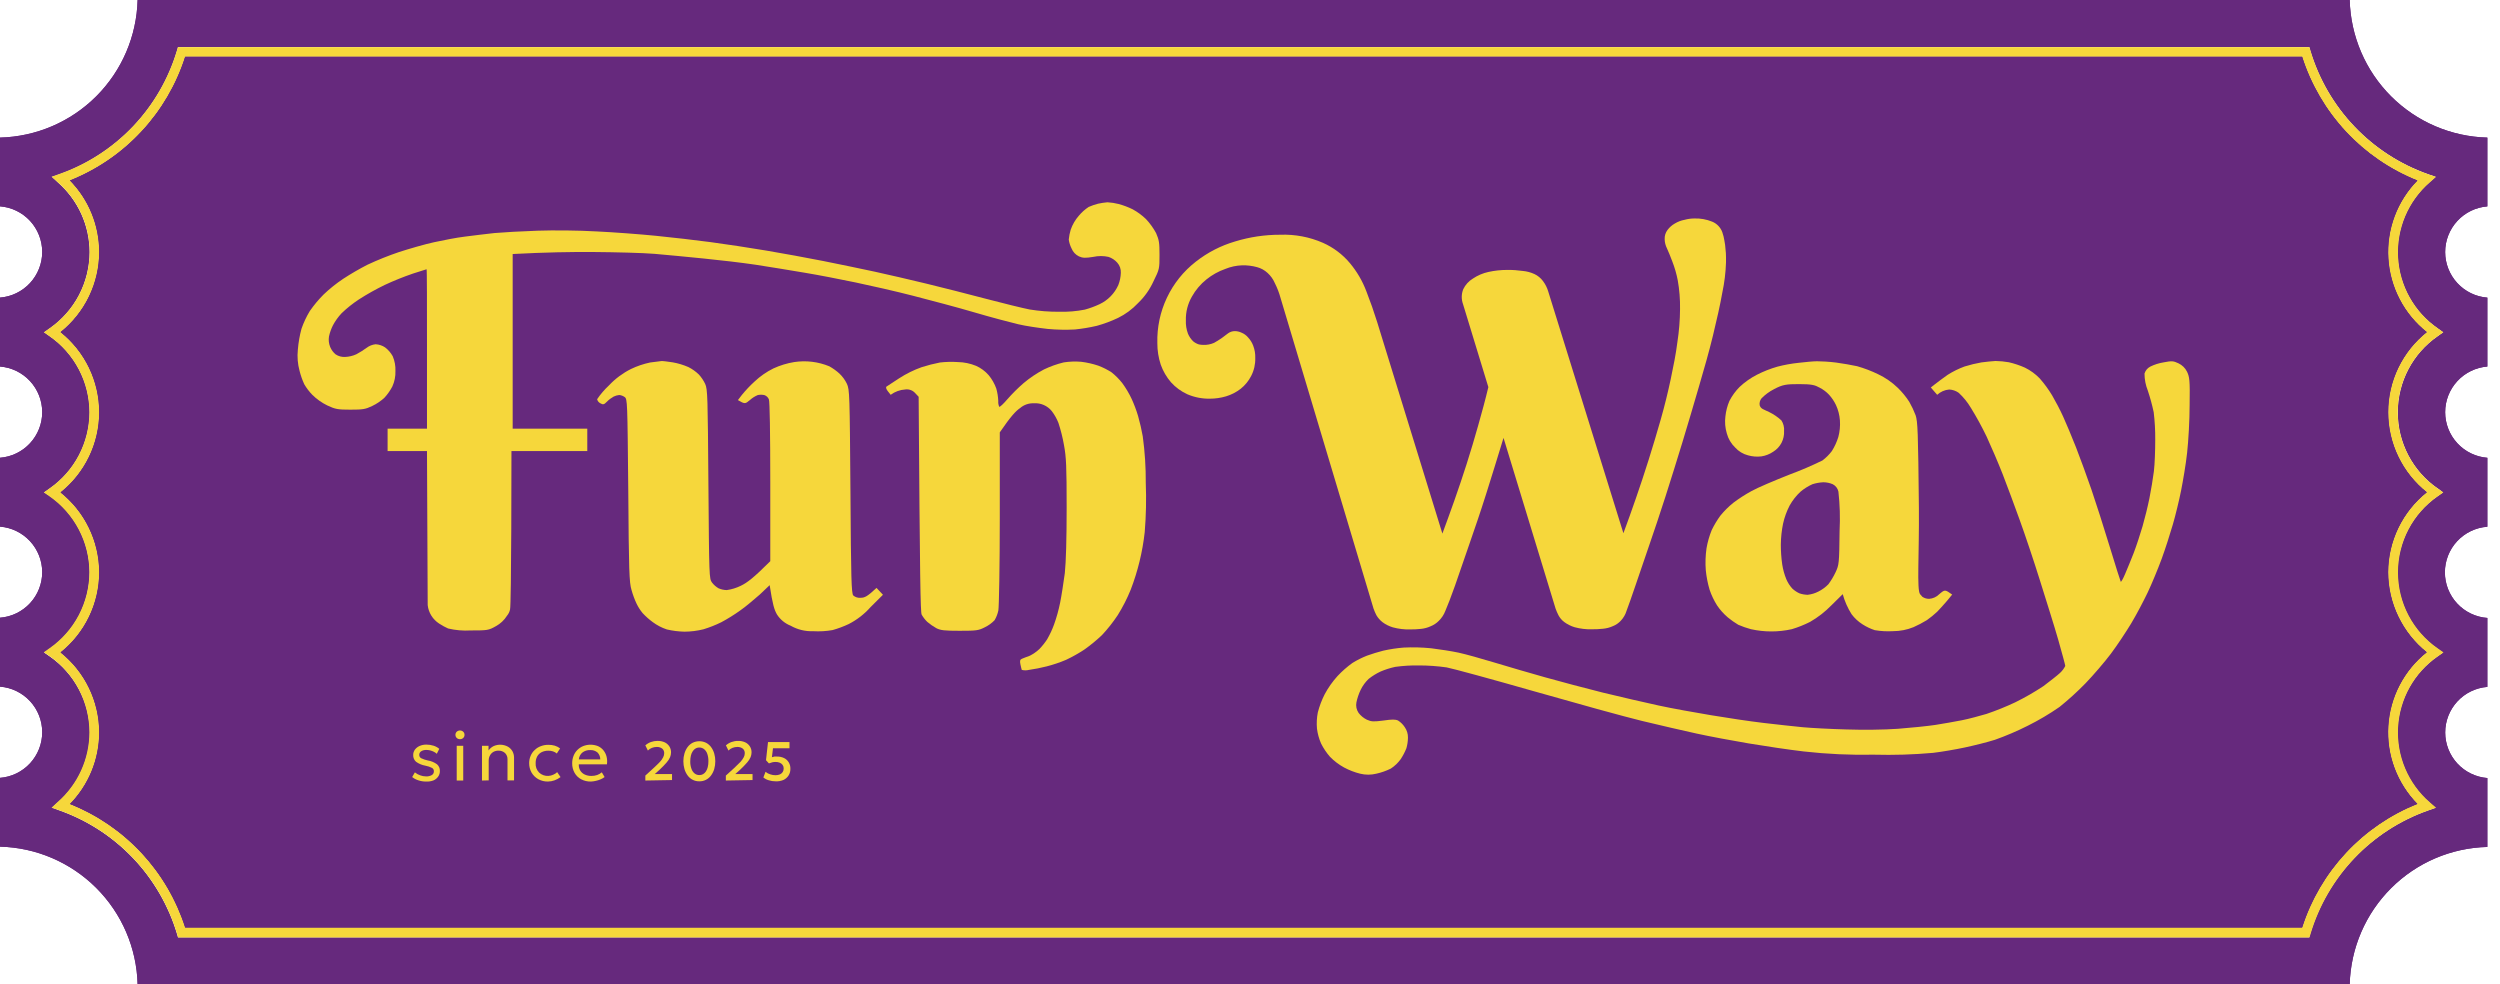 <svg width="127" height="50" viewBox="0 0 127 50" fill="none" xmlns="http://www.w3.org/2000/svg">
<path fill-rule="evenodd" clip-rule="evenodd" d="M123.282 16.871C122.67 17.358 122.176 17.976 121.836 18.681C121.496 19.385 121.319 20.157 121.319 20.939C121.319 21.721 121.496 22.493 121.836 23.198C122.176 23.902 122.67 24.52 123.282 25.007C122.67 25.493 122.176 26.112 121.836 26.816C121.496 27.521 121.319 28.293 121.319 29.075C121.319 29.857 121.496 30.629 121.836 31.333C122.176 32.037 122.67 32.656 123.282 33.142C122.712 33.595 122.243 34.162 121.907 34.808C121.57 35.453 121.373 36.162 121.328 36.889C121.283 37.615 121.391 38.343 121.646 39.025C121.901 39.707 122.296 40.328 122.806 40.847C121.427 41.397 120.187 42.245 119.175 43.331C118.163 44.417 117.403 45.713 116.95 47.127H9.405C8.954 45.712 8.195 44.415 7.183 43.328C6.17 42.242 4.929 41.394 3.55 40.844C4.501 39.873 5.036 38.569 5.039 37.209C5.037 36.427 4.859 35.656 4.519 34.952C4.179 34.248 3.685 33.63 3.073 33.142C3.686 32.654 4.18 32.033 4.521 31.327C4.861 30.621 5.038 29.848 5.039 29.064C5.034 28.285 4.855 27.517 4.515 26.816C4.175 26.115 3.682 25.5 3.073 25.014C3.685 24.526 4.179 23.907 4.519 23.203C4.859 22.499 5.037 21.727 5.039 20.945C5.038 20.162 4.861 19.389 4.521 18.684C4.18 17.979 3.686 17.359 3.073 16.871C3.685 16.383 4.179 15.764 4.519 15.059C4.86 14.355 5.037 13.582 5.039 12.8C5.036 11.441 4.502 10.137 3.55 9.167C4.929 8.617 6.17 7.768 7.182 6.681C8.195 5.595 8.954 4.297 9.405 2.882H116.95C117.402 4.298 118.162 5.595 119.175 6.682C120.187 7.769 121.428 8.619 122.808 9.169C122.298 9.688 121.903 10.309 121.648 10.991C121.394 11.672 121.285 12.4 121.33 13.126C121.375 13.853 121.573 14.562 121.909 15.207C122.246 15.852 122.715 16.419 123.285 16.871H123.282Z" fill="#66297D"/>
<path fill-rule="evenodd" clip-rule="evenodd" d="M126.358 10.482V6.99C124.519 6.943 122.767 6.192 121.466 4.891C120.165 3.59 119.413 1.839 119.366 0H6.99C6.943 1.839 6.192 3.59 4.891 4.891C3.59 6.192 1.839 6.943 0 6.99L0 10.482C0.583 10.528 1.128 10.791 1.525 11.22C1.922 11.65 2.143 12.213 2.144 12.798C2.144 13.383 1.923 13.947 1.526 14.377C1.129 14.807 0.584 15.072 0 15.118L0 18.62C0.583 18.666 1.127 18.93 1.524 19.359C1.922 19.788 2.143 20.351 2.144 20.936C2.145 21.521 1.924 22.085 1.526 22.515C1.129 22.945 0.584 23.209 0 23.254L0 26.753C0.582 26.799 1.126 27.062 1.523 27.491C1.92 27.919 2.142 28.48 2.144 29.064C2.144 29.649 1.923 30.213 1.526 30.642C1.128 31.071 0.583 31.335 0 31.38L0 34.882C0.584 34.927 1.129 35.191 1.526 35.62C1.924 36.05 2.145 36.614 2.144 37.2C2.143 37.785 1.922 38.348 1.525 38.777C1.128 39.206 0.583 39.47 0 39.515L0 43.01C1.839 43.057 3.59 43.808 4.891 45.109C6.192 46.41 6.943 48.161 6.99 50H119.366C119.416 48.163 120.169 46.415 121.47 45.117C122.771 43.819 124.521 43.07 126.358 43.025V39.525C125.775 39.479 125.231 39.215 124.834 38.786C124.438 38.357 124.217 37.794 124.217 37.209C124.217 36.625 124.438 36.062 124.834 35.633C125.231 35.203 125.775 34.94 126.358 34.894V31.392C125.772 31.35 125.224 31.087 124.824 30.657C124.424 30.228 124.201 29.662 124.201 29.075C124.201 28.488 124.424 27.922 124.824 27.492C125.224 27.062 125.772 26.8 126.358 26.758V23.256C125.775 23.21 125.23 22.946 124.833 22.517C124.436 22.087 124.215 21.523 124.215 20.938C124.215 20.353 124.436 19.789 124.833 19.36C125.23 18.93 125.775 18.666 126.358 18.62V15.12C125.775 15.075 125.23 14.811 124.833 14.381C124.436 13.951 124.215 13.388 124.215 12.803C124.215 12.217 124.436 11.654 124.833 11.224C125.23 10.794 125.775 10.53 126.358 10.485V10.482ZM123.84 24.8L124.119 25.014L123.83 25.217C123.206 25.65 122.695 26.227 122.343 26.901C121.99 27.574 121.806 28.322 121.806 29.082C121.806 29.842 121.99 30.59 122.343 31.264C122.695 31.937 123.206 32.515 123.83 32.947L124.119 33.15L123.83 33.352C123.242 33.76 122.754 34.296 122.404 34.921C122.054 35.545 121.852 36.242 121.812 36.957C121.773 37.671 121.897 38.386 122.176 39.045C122.454 39.705 122.88 40.292 123.421 40.761L123.742 41.04L123.342 41.181C121.922 41.681 120.64 42.511 119.602 43.601C118.563 44.691 117.796 46.011 117.365 47.453L117.312 47.63H9.036L8.984 47.449C8.552 46.007 7.786 44.687 6.749 43.597C5.711 42.507 4.43 41.678 3.011 41.176L2.621 41.031L2.937 40.752C3.443 40.31 3.848 39.766 4.127 39.155C4.405 38.544 4.551 37.881 4.553 37.209C4.548 36.45 4.361 35.704 4.006 35.032C3.652 34.361 3.142 33.785 2.518 33.352L2.227 33.152L2.518 32.947C3.144 32.511 3.654 31.93 4.007 31.254C4.36 30.578 4.543 29.827 4.543 29.064C4.541 28.305 4.355 27.557 4.003 26.884C3.65 26.211 3.141 25.632 2.518 25.198L2.227 25.014L2.518 24.809C3.141 24.375 3.651 23.798 4.003 23.125C4.356 22.452 4.541 21.705 4.543 20.945C4.541 20.186 4.356 19.439 4.003 18.767C3.651 18.094 3.141 17.517 2.518 17.084L2.227 16.881L2.518 16.676C3.141 16.242 3.651 15.664 4.003 14.991C4.356 14.318 4.541 13.569 4.543 12.81C4.541 12.139 4.396 11.476 4.118 10.865C3.839 10.255 3.433 9.711 2.928 9.27L2.621 8.979L3.021 8.841C4.438 8.339 5.717 7.509 6.754 6.419C7.79 5.329 8.554 4.009 8.984 2.568L9.036 2.387H117.319L117.372 2.568C117.804 4.01 118.57 5.33 119.608 6.42C120.646 7.51 121.927 8.339 123.347 8.841L123.747 8.979L123.428 9.262C122.887 9.732 122.46 10.32 122.181 10.98C121.902 11.64 121.778 12.355 121.817 13.07C121.857 13.786 122.06 14.483 122.411 15.108C122.761 15.733 123.25 16.269 123.84 16.676L124.128 16.879L123.84 17.084C123.215 17.516 122.705 18.093 122.352 18.766C122 19.439 121.816 20.187 121.816 20.947C121.816 21.706 122 22.454 122.352 23.127C122.705 23.8 123.215 24.377 123.84 24.809V24.8Z" fill="#66297D"/>
<path fill-rule="evenodd" clip-rule="evenodd" d="M121.319 29.064C121.322 29.846 121.5 30.617 121.84 31.321C122.18 32.025 122.672 32.644 123.282 33.133C122.712 33.585 122.243 34.153 121.907 34.798C121.57 35.444 121.373 36.153 121.328 36.879C121.283 37.606 121.391 38.333 121.646 39.015C121.901 39.697 122.296 40.318 122.806 40.837C121.427 41.388 120.187 42.236 119.175 43.322C118.163 44.407 117.403 45.703 116.95 47.117H9.405C8.953 45.704 8.193 44.409 7.181 43.324C6.169 42.24 4.928 41.393 3.55 40.844C4.501 39.873 5.036 38.569 5.039 37.209C5.037 36.427 4.859 35.656 4.519 34.952C4.179 34.248 3.685 33.63 3.073 33.142C3.686 32.654 4.18 32.033 4.521 31.327C4.861 30.621 5.038 29.848 5.039 29.064C5.034 28.285 4.855 27.517 4.515 26.816C4.175 26.115 3.682 25.5 3.073 25.014C3.685 24.526 4.179 23.907 4.519 23.203C4.859 22.499 5.037 21.727 5.039 20.945C5.038 20.162 4.861 19.389 4.521 18.684C4.18 17.979 3.686 17.359 3.073 16.871C3.685 16.383 4.179 15.764 4.519 15.059C4.86 14.355 5.037 13.582 5.039 12.8C5.036 11.441 4.502 10.137 3.55 9.167C4.929 8.617 6.17 7.768 7.182 6.681C8.195 5.595 8.954 4.297 9.405 2.882H116.95C117.402 4.298 118.162 5.595 119.175 6.682C120.187 7.769 121.428 8.619 122.808 9.169C122.298 9.688 121.903 10.309 121.648 10.991C121.394 11.672 121.285 12.4 121.33 13.126C121.375 13.853 121.573 14.562 121.909 15.207C122.246 15.852 122.715 16.419 123.285 16.871C122.673 17.358 122.178 17.976 121.838 18.681C121.498 19.385 121.322 20.157 121.322 20.939C121.322 21.721 121.498 22.493 121.838 23.198C122.178 23.902 122.673 24.52 123.285 25.007C122.675 25.494 122.182 26.11 121.842 26.812C121.502 27.515 121.323 28.284 121.319 29.064Z" fill="#66297D"/>
<path fill-rule="evenodd" clip-rule="evenodd" d="M123.282 16.871C122.67 17.358 122.176 17.976 121.836 18.681C121.496 19.385 121.319 20.157 121.319 20.939C121.319 21.721 121.496 22.493 121.836 23.198C122.176 23.902 122.67 24.52 123.282 25.007C122.67 25.493 122.176 26.112 121.836 26.816C121.496 27.521 121.319 28.293 121.319 29.075C121.319 29.857 121.496 30.629 121.836 31.333C122.176 32.037 122.67 32.656 123.282 33.142C122.712 33.595 122.243 34.162 121.907 34.808C121.57 35.453 121.373 36.162 121.328 36.889C121.283 37.615 121.391 38.343 121.646 39.025C121.901 39.707 122.296 40.328 122.806 40.847C121.427 41.397 120.187 42.245 119.175 43.331C118.163 44.417 117.403 45.713 116.95 47.127H9.405C8.954 45.712 8.195 44.415 7.183 43.328C6.17 42.242 4.929 41.394 3.55 40.844C4.501 39.873 5.036 38.569 5.039 37.209C5.037 36.427 4.859 35.656 4.519 34.952C4.179 34.248 3.685 33.63 3.073 33.142C3.686 32.654 4.18 32.033 4.521 31.327C4.861 30.621 5.038 29.848 5.039 29.064C5.034 28.285 4.855 27.517 4.515 26.816C4.175 26.115 3.682 25.5 3.073 25.014C3.685 24.526 4.179 23.907 4.519 23.203C4.859 22.499 5.037 21.727 5.039 20.945C5.038 20.162 4.861 19.389 4.521 18.684C4.18 17.979 3.686 17.359 3.073 16.871C3.685 16.383 4.179 15.764 4.519 15.059C4.86 14.355 5.037 13.582 5.039 12.8C5.036 11.441 4.502 10.137 3.55 9.167C4.929 8.617 6.17 7.768 7.182 6.681C8.195 5.595 8.954 4.297 9.405 2.882H116.95C117.402 4.298 118.162 5.595 119.175 6.682C120.187 7.769 121.428 8.619 122.808 9.169C122.298 9.688 121.903 10.309 121.648 10.991C121.394 11.672 121.285 12.4 121.33 13.126C121.375 13.853 121.573 14.562 121.909 15.207C122.246 15.852 122.715 16.419 123.285 16.871H123.282Z" fill="#66297D"/>
<path fill-rule="evenodd" clip-rule="evenodd" d="M126.358 10.482V6.99C124.519 6.943 122.767 6.192 121.466 4.891C120.165 3.59 119.413 1.839 119.366 0H6.99C6.943 1.839 6.192 3.59 4.891 4.891C3.59 6.192 1.839 6.943 0 6.99L0 10.482C0.583 10.528 1.128 10.791 1.525 11.22C1.922 11.65 2.143 12.213 2.144 12.798C2.144 13.383 1.923 13.947 1.526 14.377C1.129 14.807 0.584 15.072 0 15.118L0 18.62C0.583 18.666 1.127 18.93 1.524 19.359C1.922 19.788 2.143 20.351 2.144 20.936C2.145 21.521 1.924 22.085 1.526 22.515C1.129 22.945 0.584 23.209 0 23.254L0 26.753C0.582 26.799 1.126 27.062 1.523 27.491C1.92 27.919 2.142 28.48 2.144 29.064C2.144 29.649 1.923 30.213 1.526 30.642C1.128 31.071 0.583 31.335 0 31.38L0 34.882C0.584 34.927 1.129 35.191 1.526 35.62C1.924 36.05 2.145 36.614 2.144 37.2C2.143 37.785 1.922 38.348 1.525 38.777C1.128 39.206 0.583 39.47 0 39.515L0 43.01C1.839 43.057 3.59 43.808 4.891 45.109C6.192 46.41 6.943 48.161 6.99 50H119.366C119.416 48.163 120.169 46.415 121.47 45.117C122.771 43.819 124.521 43.07 126.358 43.025V39.525C125.775 39.479 125.231 39.215 124.834 38.786C124.438 38.357 124.217 37.794 124.217 37.209C124.217 36.625 124.438 36.062 124.834 35.633C125.231 35.203 125.775 34.94 126.358 34.894V31.392C125.772 31.35 125.224 31.087 124.824 30.657C124.424 30.228 124.201 29.662 124.201 29.075C124.201 28.488 124.424 27.922 124.824 27.492C125.224 27.062 125.772 26.8 126.358 26.758V23.256C125.775 23.21 125.23 22.946 124.833 22.517C124.436 22.087 124.215 21.523 124.215 20.938C124.215 20.353 124.436 19.789 124.833 19.36C125.23 18.93 125.775 18.666 126.358 18.62V15.12C125.775 15.075 125.23 14.811 124.833 14.381C124.436 13.951 124.215 13.388 124.215 12.803C124.215 12.217 124.436 11.654 124.833 11.224C125.23 10.794 125.775 10.53 126.358 10.485V10.482ZM123.84 24.8L124.119 25.014L123.83 25.217C123.206 25.65 122.695 26.227 122.343 26.901C121.99 27.574 121.806 28.322 121.806 29.082C121.806 29.842 121.99 30.59 122.343 31.264C122.695 31.937 123.206 32.515 123.83 32.947L124.119 33.15L123.83 33.352C123.242 33.76 122.754 34.296 122.404 34.921C122.054 35.545 121.852 36.242 121.812 36.957C121.773 37.671 121.897 38.386 122.176 39.045C122.454 39.705 122.88 40.292 123.421 40.761L123.742 41.04L123.342 41.181C121.922 41.681 120.64 42.511 119.602 43.601C118.563 44.691 117.796 46.011 117.365 47.453L117.312 47.63H9.036L8.984 47.449C8.552 46.007 7.786 44.687 6.749 43.597C5.711 42.507 4.43 41.678 3.011 41.176L2.621 41.031L2.937 40.752C3.443 40.31 3.848 39.766 4.127 39.155C4.405 38.544 4.551 37.881 4.553 37.209C4.548 36.45 4.361 35.704 4.006 35.032C3.652 34.361 3.142 33.785 2.518 33.352L2.227 33.152L2.518 32.947C3.144 32.511 3.654 31.93 4.007 31.254C4.36 30.578 4.543 29.827 4.543 29.064C4.541 28.305 4.355 27.557 4.003 26.884C3.65 26.211 3.141 25.632 2.518 25.198L2.227 25.014L2.518 24.809C3.141 24.375 3.651 23.798 4.003 23.125C4.356 22.452 4.541 21.705 4.543 20.945C4.541 20.186 4.356 19.439 4.003 18.767C3.651 18.094 3.141 17.517 2.518 17.084L2.227 16.881L2.518 16.676C3.141 16.242 3.651 15.664 4.003 14.991C4.356 14.318 4.541 13.569 4.543 12.81C4.541 12.139 4.396 11.476 4.118 10.865C3.839 10.255 3.433 9.711 2.928 9.27L2.621 8.979L3.021 8.841C4.438 8.339 5.717 7.509 6.754 6.419C7.79 5.329 8.554 4.009 8.984 2.568L9.036 2.387H117.319L117.372 2.568C117.804 4.01 118.57 5.33 119.608 6.42C120.646 7.51 121.927 8.339 123.347 8.841L123.747 8.979L123.428 9.262C122.887 9.732 122.46 10.32 122.181 10.98C121.902 11.64 121.778 12.355 121.817 13.07C121.857 13.786 122.06 14.483 122.411 15.108C122.761 15.733 123.25 16.269 123.84 16.676L124.128 16.879L123.84 17.084C123.215 17.516 122.705 18.093 122.352 18.766C122 19.439 121.816 20.187 121.816 20.947C121.816 21.706 122 22.454 122.352 23.127C122.705 23.8 123.215 24.377 123.84 24.809V24.8Z" fill="#66297D"/>
<path fill-rule="evenodd" clip-rule="evenodd" d="M123.84 25.21L124.118 25.015L123.83 24.81C123.206 24.377 122.695 23.8 122.343 23.127C121.99 22.455 121.806 21.706 121.806 20.947C121.806 20.187 121.99 19.439 122.343 18.766C122.695 18.093 123.206 17.516 123.83 17.084L124.118 16.879L123.84 16.677C123.251 16.269 122.763 15.733 122.414 15.109C122.064 14.485 121.862 13.789 121.822 13.074C121.782 12.36 121.906 11.645 122.184 10.986C122.463 10.327 122.888 9.74 123.428 9.27L123.747 8.986L123.347 8.848C121.927 8.347 120.646 7.517 119.608 6.427C118.57 5.337 117.803 4.018 117.372 2.576L117.319 2.395H9.036L8.984 2.576C8.552 4.016 7.786 5.335 6.748 6.424C5.71 7.513 4.43 8.341 3.011 8.841L2.62 8.979L2.937 9.26C3.443 9.702 3.848 10.246 4.127 10.856C4.405 11.467 4.551 12.13 4.552 12.8C4.551 13.563 4.365 14.313 4.011 14.988C3.656 15.663 3.144 16.242 2.518 16.677L2.227 16.881L2.518 17.084C3.141 17.517 3.65 18.095 4.003 18.767C4.355 19.439 4.541 20.187 4.543 20.946C4.541 21.705 4.355 22.453 4.003 23.125C3.65 23.798 3.141 24.376 2.518 24.81L2.227 25.015L2.518 25.217C3.138 25.65 3.646 26.225 3.998 26.895C4.351 27.564 4.537 28.308 4.543 29.064C4.54 29.824 4.355 30.571 4.002 31.244C3.65 31.916 3.141 32.494 2.518 32.929L2.227 33.133L2.518 33.334C3.141 33.768 3.651 34.346 4.003 35.019C4.356 35.692 4.541 36.44 4.543 37.2C4.541 37.871 4.396 38.535 4.117 39.145C3.839 39.756 3.433 40.301 2.928 40.743L2.62 41.031L3.021 41.169C4.44 41.671 5.72 42.5 6.758 43.59C7.796 44.68 8.562 46 8.993 47.442L9.045 47.623H117.322L117.374 47.447C117.806 46.004 118.572 44.684 119.611 43.594C120.65 42.504 121.931 41.675 123.351 41.174L123.752 41.033L123.43 40.755C122.89 40.285 122.464 39.698 122.185 39.038C121.906 38.379 121.782 37.665 121.821 36.95C121.861 36.235 122.063 35.539 122.413 34.914C122.763 34.289 123.251 33.753 123.84 33.346L124.128 33.143L123.84 32.941C123.215 32.508 122.705 31.93 122.352 31.257C122 30.584 121.816 29.835 121.816 29.075C121.816 28.315 122 27.567 122.352 26.894C122.705 26.221 123.215 25.643 123.84 25.21ZM121.319 29.064C121.322 29.846 121.5 30.617 121.84 31.321C122.179 32.026 122.672 32.645 123.282 33.133C122.712 33.586 122.243 34.153 121.907 34.799C121.57 35.444 121.373 36.153 121.328 36.88C121.283 37.606 121.391 38.334 121.646 39.016C121.9 39.698 122.296 40.319 122.806 40.838C121.427 41.388 120.187 42.237 119.175 43.322C118.162 44.408 117.403 45.704 116.95 47.118H9.405C8.953 45.705 8.193 44.409 7.181 43.325C6.168 42.24 4.928 41.393 3.549 40.845C4.501 39.874 5.035 38.569 5.038 37.21C5.037 36.428 4.859 35.657 4.519 34.953C4.179 34.249 3.684 33.63 3.073 33.143C3.686 32.654 4.18 32.034 4.52 31.328C4.861 30.622 5.038 29.848 5.038 29.064C5.034 28.286 4.855 27.518 4.515 26.817C4.175 26.116 3.682 25.5 3.073 25.015C3.685 24.527 4.179 23.908 4.519 23.204C4.859 22.5 5.037 21.728 5.038 20.946C5.038 20.163 4.861 19.39 4.52 18.685C4.18 17.979 3.685 17.36 3.073 16.872C3.685 16.384 4.179 15.765 4.519 15.06C4.859 14.355 5.037 13.583 5.038 12.8C5.036 11.441 4.501 10.137 3.549 9.167C4.929 8.617 6.17 7.769 7.182 6.682C8.195 5.595 8.954 4.298 9.405 2.883H116.95C117.402 4.298 118.162 5.596 119.174 6.683C120.187 7.77 121.428 8.619 122.808 9.17C122.298 9.689 121.903 10.309 121.648 10.991C121.394 11.673 121.285 12.401 121.33 13.127C121.375 13.853 121.572 14.562 121.909 15.207C122.246 15.852 122.714 16.42 123.285 16.872C122.672 17.358 122.178 17.977 121.838 18.681C121.498 19.386 121.321 20.158 121.321 20.94C121.321 21.722 121.498 22.494 121.838 23.198C122.178 23.902 122.672 24.521 123.285 25.008C122.675 25.494 122.182 26.111 121.842 26.813C121.502 27.515 121.323 28.285 121.319 29.064Z" fill="#F6D73B"/>
<path fill-rule="evenodd" clip-rule="evenodd" d="M121.319 29.064C121.322 29.846 121.5 30.617 121.84 31.321C122.18 32.025 122.672 32.644 123.282 33.133C122.712 33.585 122.243 34.153 121.907 34.798C121.57 35.444 121.373 36.153 121.328 36.879C121.283 37.606 121.391 38.333 121.646 39.015C121.901 39.697 122.296 40.318 122.806 40.837C121.427 41.388 120.187 42.236 119.175 43.322C118.163 44.407 117.403 45.703 116.95 47.117H9.405C8.953 45.704 8.193 44.409 7.181 43.324C6.169 42.24 4.928 41.393 3.55 40.844C4.501 39.873 5.036 38.569 5.039 37.209C5.037 36.427 4.859 35.656 4.519 34.952C4.179 34.248 3.685 33.63 3.073 33.142C3.686 32.654 4.18 32.033 4.521 31.327C4.861 30.621 5.038 29.848 5.039 29.064C5.034 28.285 4.855 27.517 4.515 26.816C4.175 26.115 3.682 25.5 3.073 25.014C3.685 24.526 4.179 23.907 4.519 23.203C4.859 22.499 5.037 21.727 5.039 20.945C5.038 20.162 4.861 19.389 4.521 18.684C4.18 17.979 3.686 17.359 3.073 16.871C3.685 16.383 4.179 15.764 4.519 15.059C4.86 14.355 5.037 13.582 5.039 12.8C5.036 11.441 4.502 10.137 3.55 9.167C4.929 8.617 6.17 7.768 7.182 6.681C8.195 5.595 8.954 4.297 9.405 2.882H116.95C117.402 4.298 118.162 5.595 119.175 6.682C120.187 7.769 121.428 8.619 122.808 9.169C122.298 9.688 121.903 10.309 121.648 10.991C121.394 11.672 121.285 12.4 121.33 13.126C121.375 13.853 121.573 14.562 121.909 15.207C122.246 15.852 122.715 16.419 123.285 16.871C122.673 17.358 122.178 17.976 121.838 18.681C121.498 19.385 121.322 20.157 121.322 20.939C121.322 21.721 121.498 22.493 121.838 23.198C122.178 23.902 122.673 24.52 123.285 25.007C122.675 25.494 122.182 26.11 121.842 26.812C121.502 27.515 121.323 28.284 121.319 29.064Z" fill="#66297D"/>
<path fill-rule="evenodd" clip-rule="evenodd" d="M58.903 12.947C58.903 13.643 58.903 13.676 58.596 14.293C58.407 14.709 58.14 15.085 57.809 15.401C57.519 15.71 57.175 15.964 56.795 16.151C56.449 16.315 56.091 16.449 55.722 16.551C55.357 16.636 54.986 16.698 54.612 16.737C54.148 16.762 53.682 16.753 53.219 16.709C52.771 16.659 52.092 16.561 51.718 16.47C51.344 16.38 50.346 16.12 49.502 15.87C48.659 15.62 47.256 15.251 46.391 15.027C45.526 14.803 44.211 14.505 43.461 14.348C42.71 14.191 41.538 13.962 40.84 13.848C40.142 13.733 39.049 13.547 38.374 13.447C37.7 13.347 36.531 13.209 35.754 13.133C34.977 13.056 33.848 12.945 33.25 12.895C32.652 12.845 31.242 12.811 30.153 12.802C29.064 12.792 27.68 12.818 26.044 12.904V21.778H29.834V22.915H25.982C25.982 22.915 25.982 30.752 25.91 30.967C25.885 31.081 25.832 31.187 25.758 31.276C25.617 31.501 25.421 31.686 25.188 31.812C24.817 32.02 24.767 32.027 23.907 32.027C23.523 32.05 23.137 32.016 22.763 31.927C22.605 31.856 22.453 31.773 22.308 31.677C22.148 31.574 22.012 31.436 21.912 31.274C21.811 31.112 21.748 30.93 21.727 30.74L21.691 22.915H19.69V21.778H21.691V17.728C21.691 15.505 21.691 13.678 21.67 13.678L20.977 13.898C20.49 14.065 20.013 14.257 19.547 14.474C19.091 14.695 18.649 14.943 18.223 15.217C17.912 15.423 17.621 15.655 17.353 15.913C17.181 16.096 17.033 16.301 16.915 16.523C16.823 16.704 16.755 16.896 16.712 17.095C16.683 17.273 16.704 17.456 16.772 17.623C16.832 17.77 16.928 17.901 17.05 18.002C17.191 18.096 17.358 18.142 17.527 18.133C17.727 18.125 17.924 18.079 18.106 17.995C18.284 17.9 18.455 17.792 18.618 17.674C18.753 17.57 18.913 17.505 19.082 17.488C19.252 17.497 19.417 17.552 19.559 17.645C19.719 17.766 19.852 17.919 19.95 18.095C20.051 18.332 20.098 18.588 20.088 18.846C20.097 19.117 20.044 19.387 19.931 19.634C19.824 19.838 19.691 20.028 19.535 20.199C19.349 20.372 19.137 20.516 18.906 20.625C18.563 20.79 18.43 20.811 17.799 20.811C17.167 20.811 17.038 20.79 16.626 20.596C16.345 20.459 16.087 20.276 15.864 20.056C15.707 19.894 15.57 19.714 15.457 19.52C15.356 19.301 15.276 19.074 15.218 18.841C15.123 18.493 15.093 18.13 15.13 17.771C15.159 17.409 15.221 17.05 15.316 16.699C15.425 16.386 15.566 16.085 15.738 15.801C15.946 15.501 16.18 15.22 16.438 14.962C16.746 14.668 17.079 14.401 17.434 14.164C17.831 13.905 18.242 13.667 18.663 13.45C19.187 13.205 19.724 12.99 20.271 12.804C20.793 12.635 21.593 12.404 22.046 12.306C22.499 12.208 23.201 12.068 23.618 12.02C24.035 11.973 24.702 11.877 25.119 11.839C25.536 11.801 26.513 11.746 27.299 11.72C28.135 11.691 29.386 11.703 30.303 11.756C31.166 11.796 32.516 11.899 33.305 11.977C34.093 12.056 35.349 12.199 36.092 12.299C36.836 12.399 38.108 12.59 38.918 12.728C39.728 12.866 41.026 13.099 41.81 13.257C42.594 13.414 43.77 13.657 44.43 13.8C45.09 13.943 46.253 14.214 47.051 14.407C47.849 14.6 49.195 14.943 50.088 15.179C50.982 15.415 51.97 15.656 52.306 15.722C52.803 15.802 53.304 15.841 53.807 15.837C54.243 15.849 54.68 15.813 55.108 15.729C55.365 15.659 55.616 15.566 55.858 15.453C56.282 15.253 56.62 14.907 56.811 14.479C56.889 14.282 56.931 14.073 56.938 13.862C56.943 13.768 56.93 13.673 56.899 13.584C56.868 13.495 56.819 13.413 56.756 13.342C56.636 13.207 56.481 13.105 56.309 13.049C56.056 12.994 55.794 12.994 55.541 13.049C55.136 13.116 54.998 13.109 54.808 13.023C54.639 12.94 54.506 12.798 54.436 12.623C54.365 12.482 54.316 12.329 54.293 12.173C54.309 12.002 54.342 11.834 54.391 11.67C54.482 11.407 54.624 11.164 54.808 10.955C54.951 10.784 55.119 10.635 55.306 10.512C55.46 10.445 55.619 10.39 55.782 10.348C55.939 10.314 56.098 10.29 56.258 10.276C56.451 10.287 56.642 10.316 56.828 10.364C57.074 10.431 57.313 10.521 57.543 10.634C57.787 10.768 58.013 10.934 58.214 11.127C58.416 11.342 58.589 11.582 58.729 11.841C58.882 12.194 58.903 12.328 58.903 12.947Z" fill="#F6D73B"/>
<path fill-rule="evenodd" clip-rule="evenodd" d="M44.854 30.214L44.223 30.843C43.911 31.195 43.536 31.486 43.117 31.701C42.852 31.826 42.578 31.928 42.296 32.008C41.97 32.065 41.639 32.084 41.309 32.065C40.91 32.081 40.514 31.984 40.166 31.787C39.88 31.674 39.636 31.474 39.47 31.215C39.334 30.977 39.251 30.722 39.099 29.726L38.598 30.202C38.319 30.441 37.883 30.822 37.598 31.015C37.293 31.233 36.975 31.431 36.645 31.608C36.352 31.753 36.047 31.873 35.735 31.968C35.418 32.047 35.094 32.088 34.767 32.089C34.467 32.082 34.167 32.044 33.874 31.975C33.618 31.89 33.377 31.764 33.159 31.603C32.974 31.467 32.802 31.314 32.645 31.146C32.527 31.003 32.426 30.847 32.345 30.681C32.236 30.451 32.147 30.212 32.08 29.967C31.966 29.588 31.944 29.03 31.916 24.907C31.873 20.38 31.873 20.268 31.73 20.168C31.649 20.111 31.555 20.076 31.456 20.066C31.358 20.076 31.262 20.104 31.173 20.147C31.048 20.216 30.934 20.302 30.834 20.404C30.679 20.559 30.641 20.568 30.491 20.483C30.452 20.462 30.418 20.433 30.39 20.398C30.363 20.364 30.344 20.323 30.334 20.28C30.507 20.025 30.708 19.79 30.934 19.58C31.256 19.237 31.636 18.954 32.056 18.744C32.365 18.596 32.689 18.486 33.024 18.415C33.262 18.381 33.517 18.353 33.593 18.343C33.669 18.334 33.938 18.372 34.179 18.408C34.45 18.456 34.715 18.536 34.968 18.646C35.165 18.745 35.346 18.873 35.504 19.027C35.633 19.169 35.74 19.33 35.823 19.503C35.947 19.77 35.954 20.161 35.987 24.595C36.025 29.328 36.025 29.4 36.173 29.597C36.262 29.712 36.372 29.809 36.497 29.883C36.63 29.942 36.773 29.974 36.919 29.976C37.167 29.942 37.408 29.868 37.633 29.757C37.948 29.605 38.27 29.369 39.13 28.509V24.494C39.13 21.969 39.103 20.404 39.06 20.29C39.04 20.237 39.008 20.19 38.966 20.152C38.925 20.114 38.876 20.085 38.822 20.068C38.715 20.047 38.605 20.047 38.498 20.068C38.349 20.13 38.212 20.217 38.093 20.325C37.855 20.526 37.836 20.53 37.486 20.325L37.691 20.058C37.888 19.817 38.103 19.59 38.334 19.38C38.617 19.113 38.938 18.89 39.287 18.717C39.623 18.562 39.979 18.453 40.344 18.393C40.948 18.301 41.565 18.375 42.129 18.608C42.314 18.711 42.486 18.835 42.643 18.977C42.8 19.126 42.928 19.302 43.022 19.496C43.16 19.799 43.165 20.006 43.203 24.976C43.23 29.423 43.253 30.145 43.346 30.25C43.397 30.294 43.456 30.327 43.52 30.347C43.584 30.367 43.651 30.374 43.718 30.367C43.925 30.367 44.051 30.31 44.528 29.866L44.854 30.214Z" fill="#F6D73B"/>
<path fill-rule="evenodd" clip-rule="evenodd" d="M58.152 27.032C58.041 28.035 57.801 29.02 57.438 29.962C57.256 30.409 57.037 30.839 56.782 31.248C56.544 31.607 56.276 31.946 55.982 32.261C55.7 32.529 55.398 32.777 55.079 33.002C54.786 33.194 54.481 33.366 54.164 33.516C53.84 33.654 53.505 33.767 53.164 33.854C52.869 33.929 52.571 33.988 52.27 34.031C52.151 34.061 52.026 34.061 51.906 34.031C51.892 33.995 51.863 33.866 51.837 33.747C51.799 33.561 51.82 33.509 51.913 33.466C52.006 33.423 52.151 33.373 52.32 33.309C52.494 33.22 52.654 33.108 52.797 32.975C52.946 32.821 53.08 32.653 53.197 32.473C53.335 32.233 53.453 31.982 53.547 31.722C53.676 31.361 53.779 30.991 53.855 30.614C53.926 30.264 54.029 29.585 54.093 29.114C54.152 28.57 54.186 27.355 54.186 25.79C54.186 23.694 54.164 23.215 54.05 22.608C53.983 22.227 53.889 21.852 53.769 21.485C53.685 21.272 53.572 21.07 53.433 20.887C53.325 20.751 53.184 20.644 53.025 20.574C52.866 20.504 52.692 20.474 52.518 20.487C52.265 20.477 52.018 20.562 51.825 20.726C51.603 20.878 51.348 21.147 50.789 21.964V26.326C50.789 28.725 50.75 30.829 50.717 31.008C50.681 31.184 50.616 31.353 50.524 31.508C50.382 31.655 50.215 31.776 50.031 31.865C49.709 32.03 49.6 32.044 48.752 32.044C47.98 32.044 47.777 32.022 47.56 31.908C47.398 31.817 47.245 31.71 47.103 31.589C46.992 31.481 46.896 31.357 46.82 31.222C46.76 31.091 46.731 29.476 46.667 20.156L46.491 19.97C46.429 19.9 46.351 19.846 46.263 19.814C46.175 19.782 46.081 19.771 45.988 19.785C45.72 19.801 45.463 19.896 45.247 20.056L45.104 19.877C45.019 19.768 44.99 19.675 45.033 19.639L45.676 19.218C46.034 18.986 46.418 18.796 46.82 18.653C47.124 18.555 47.435 18.476 47.749 18.415C48.051 18.38 48.355 18.373 48.659 18.393C48.976 18.399 49.289 18.464 49.583 18.584C49.829 18.694 50.049 18.857 50.226 19.06C50.393 19.263 50.523 19.492 50.612 19.739C50.669 19.944 50.703 20.154 50.712 20.366C50.703 20.468 50.72 20.572 50.762 20.666C50.798 20.683 50.977 20.511 51.167 20.29C51.424 19.998 51.699 19.723 51.992 19.468C52.313 19.197 52.663 18.962 53.035 18.767C53.355 18.613 53.691 18.494 54.036 18.41C54.331 18.364 54.631 18.353 54.929 18.379C55.221 18.415 55.51 18.481 55.789 18.574C56.027 18.663 56.255 18.777 56.468 18.915C56.672 19.077 56.855 19.263 57.016 19.468C57.2 19.72 57.36 19.99 57.492 20.273C57.619 20.552 57.726 20.839 57.814 21.133C57.911 21.473 57.99 21.818 58.052 22.167C58.159 22.949 58.21 23.738 58.205 24.528C58.238 25.363 58.22 26.199 58.152 27.032Z" fill="#F6D73B"/>
<path fill-rule="evenodd" clip-rule="evenodd" d="M98.516 30.183C98.379 30.323 98.196 30.407 98.001 30.421C97.878 30.423 97.757 30.386 97.656 30.317C97.601 30.257 97.584 30.235 97.541 30.186C97.365 29.971 97.499 28.213 97.48 25.812C97.441 21.938 97.42 21.407 97.313 21.095C97.224 20.86 97.117 20.634 96.993 20.416C96.826 20.156 96.629 19.916 96.407 19.701C96.113 19.417 95.774 19.183 95.404 19.008C95.062 18.842 94.706 18.707 94.34 18.603C94.082 18.548 93.603 18.46 93.267 18.417C92.932 18.374 92.503 18.352 92.303 18.352C92.103 18.352 91.688 18.395 91.371 18.431C91.006 18.469 90.645 18.534 90.29 18.627C89.932 18.73 89.585 18.867 89.253 19.036C88.932 19.201 88.635 19.409 88.372 19.656C88.163 19.866 87.988 20.107 87.853 20.37C87.746 20.621 87.678 20.886 87.65 21.157C87.614 21.445 87.638 21.738 87.722 22.017C87.794 22.289 87.94 22.536 88.143 22.731C88.318 22.927 88.547 23.066 88.801 23.131C89.021 23.194 89.252 23.212 89.48 23.184C89.696 23.151 89.902 23.07 90.082 22.946C90.26 22.836 90.404 22.68 90.501 22.496C90.597 22.311 90.642 22.103 90.63 21.895C90.646 21.707 90.599 21.518 90.497 21.359C90.31 21.185 90.098 21.041 89.868 20.93C89.594 20.794 89.451 20.78 89.391 20.587C89.381 20.526 89.384 20.462 89.4 20.402C89.416 20.342 89.445 20.285 89.484 20.237C89.668 20.049 89.881 19.892 90.116 19.772C90.559 19.534 90.752 19.513 91.393 19.513C92.034 19.513 92.195 19.558 92.439 19.694C92.617 19.785 92.778 19.906 92.915 20.051C93.057 20.208 93.176 20.384 93.267 20.575C93.381 20.822 93.449 21.088 93.468 21.359C93.487 21.642 93.46 21.926 93.387 22.2C93.309 22.452 93.199 22.692 93.058 22.915C92.922 23.095 92.761 23.255 92.581 23.391C92.038 23.657 91.481 23.896 90.914 24.106C90.151 24.406 89.277 24.778 88.984 24.942C88.66 25.118 88.35 25.318 88.055 25.54C87.813 25.734 87.593 25.953 87.397 26.193C87.227 26.424 87.079 26.672 86.954 26.931C86.833 27.23 86.744 27.54 86.69 27.858C86.638 28.226 86.626 28.598 86.654 28.968C86.688 29.306 86.753 29.64 86.85 29.966C86.944 30.242 87.07 30.506 87.226 30.753C87.38 30.982 87.566 31.188 87.776 31.367C87.943 31.504 88.12 31.629 88.305 31.739C88.514 31.829 88.729 31.904 88.948 31.963C89.632 32.115 90.34 32.115 91.023 31.963C91.344 31.867 91.654 31.742 91.953 31.591C92.349 31.363 92.713 31.081 93.032 30.753L93.611 30.183C93.709 30.543 93.861 30.887 94.061 31.203C94.214 31.407 94.403 31.581 94.618 31.717C94.812 31.842 95.021 31.941 95.24 32.013C95.547 32.064 95.859 32.081 96.169 32.063C96.525 32.063 96.876 31.994 97.206 31.86C97.439 31.756 97.666 31.637 97.885 31.503C98.072 31.372 98.25 31.227 98.416 31.069C98.552 30.933 98.771 30.681 98.914 30.517L99.171 30.204C98.802 29.942 98.802 29.942 98.516 30.183ZM93.451 26.965C93.432 28.632 93.425 28.689 93.246 29.073C93.145 29.287 93.023 29.491 92.882 29.68C92.734 29.832 92.561 29.958 92.372 30.052C92.201 30.141 92.015 30.196 91.824 30.216C91.682 30.212 91.541 30.187 91.407 30.14C91.277 30.079 91.158 29.999 91.052 29.902C90.924 29.762 90.82 29.601 90.745 29.425C90.646 29.184 90.577 28.931 90.537 28.673C90.489 28.341 90.466 28.007 90.466 27.672C90.47 27.312 90.508 26.953 90.58 26.6C90.651 26.279 90.764 25.968 90.916 25.676C91.062 25.416 91.248 25.18 91.466 24.978C91.65 24.823 91.855 24.695 92.074 24.597C92.253 24.541 92.438 24.508 92.624 24.499C92.788 24.5 92.95 24.533 93.101 24.597C93.174 24.634 93.238 24.686 93.288 24.751C93.338 24.816 93.374 24.891 93.391 24.971C93.465 25.633 93.485 26.299 93.451 26.965Z" fill="#F6D73B"/>
<path fill-rule="evenodd" clip-rule="evenodd" d="M111.233 20.564C111.233 21.357 111.171 22.4 111.106 22.996C111.042 23.591 110.897 24.425 110.799 24.923C110.701 25.421 110.513 26.188 110.382 26.638C110.251 27.089 109.999 27.884 109.813 28.389C109.627 28.894 109.303 29.678 109.098 30.107C108.893 30.536 108.521 31.243 108.264 31.67C108.007 32.096 107.549 32.787 107.233 33.209C106.916 33.63 106.337 34.305 105.946 34.71C105.53 35.137 105.089 35.539 104.624 35.913C104.111 36.269 103.573 36.587 103.014 36.866C102.473 37.139 101.916 37.377 101.346 37.58C100.974 37.699 100.279 37.873 99.807 37.973C99.335 38.074 98.616 38.197 98.199 38.245C97.201 38.334 96.199 38.365 95.197 38.338C94.004 38.362 92.81 38.307 91.624 38.173C90.895 38.088 89.642 37.902 88.836 37.766C88.031 37.63 86.842 37.409 86.192 37.266C85.542 37.123 84.286 36.835 83.402 36.62C82.519 36.406 80.067 35.727 77.923 35.115C75.779 34.502 73.806 33.964 73.49 33.904C73.029 33.839 72.564 33.805 72.098 33.804C71.692 33.797 71.286 33.821 70.883 33.876C70.626 33.931 70.375 34.011 70.133 34.114C69.918 34.214 69.716 34.339 69.53 34.486C69.363 34.645 69.226 34.832 69.125 35.038C69.026 35.242 68.953 35.457 68.906 35.679C68.888 35.771 68.889 35.866 68.907 35.958C68.926 36.05 68.963 36.138 69.016 36.215C69.127 36.361 69.272 36.48 69.437 36.561C69.675 36.666 69.78 36.666 70.273 36.604C70.719 36.539 70.888 36.539 71.024 36.604C71.158 36.69 71.272 36.804 71.36 36.937C71.47 37.094 71.528 37.282 71.524 37.473C71.522 37.655 71.495 37.836 71.445 38.011C71.367 38.207 71.269 38.394 71.153 38.569C71.016 38.757 70.847 38.919 70.652 39.045C70.419 39.16 70.172 39.247 69.918 39.303C69.648 39.37 69.365 39.37 69.094 39.303C68.811 39.232 68.537 39.127 68.279 38.988C68.016 38.844 67.775 38.662 67.565 38.447C67.385 38.241 67.232 38.013 67.11 37.769C67.005 37.528 66.935 37.274 66.902 37.013C66.878 36.739 66.892 36.462 66.945 36.191C67.028 35.871 67.145 35.56 67.296 35.265C67.476 34.929 67.697 34.617 67.953 34.336C68.182 34.093 68.433 33.873 68.704 33.678C68.94 33.532 69.189 33.408 69.447 33.306C69.661 33.225 70.035 33.114 70.269 33.054C70.61 32.978 70.956 32.925 71.305 32.897C71.771 32.874 72.237 32.886 72.701 32.932C73.127 32.983 73.759 33.083 74.092 33.154C74.426 33.225 75.252 33.454 75.917 33.657C76.582 33.859 77.74 34.197 78.49 34.407C79.24 34.617 80.558 34.969 81.423 35.184C82.287 35.398 83.567 35.686 84.246 35.837C84.925 35.987 86.14 36.201 86.928 36.334C87.717 36.468 88.906 36.644 89.573 36.723C90.24 36.801 91.145 36.901 91.571 36.942C91.998 36.982 93.001 37.035 93.789 37.056C94.649 37.085 95.695 37.073 96.41 37.023C97.058 36.973 97.911 36.887 98.304 36.828C98.697 36.768 99.302 36.658 99.662 36.589C100.021 36.52 100.576 36.365 100.912 36.268C101.413 36.098 101.903 35.9 102.38 35.675C102.873 35.431 103.351 35.157 103.809 34.853C104.121 34.614 104.503 34.324 104.653 34.181C104.761 34.081 104.85 33.962 104.915 33.831C104.915 33.781 104.75 33.178 104.56 32.506C104.369 31.834 103.936 30.469 103.628 29.483C103.321 28.497 102.856 27.117 102.599 26.41C102.342 25.702 101.958 24.656 101.734 24.084C101.51 23.513 101.141 22.655 100.92 22.179C100.678 21.677 100.411 21.189 100.119 20.716C99.95 20.432 99.741 20.174 99.497 19.951C99.357 19.853 99.192 19.796 99.021 19.787C98.792 19.806 98.577 19.901 98.409 20.056L98.085 19.684L98.301 19.515C98.423 19.415 98.709 19.208 98.945 19.039C99.215 18.868 99.502 18.727 99.802 18.617C100.083 18.53 100.368 18.461 100.657 18.41C100.896 18.377 101.217 18.348 101.372 18.338C101.6 18.342 101.827 18.364 102.051 18.403C102.332 18.468 102.605 18.56 102.868 18.677C103.148 18.815 103.402 19 103.619 19.225C103.853 19.492 104.064 19.78 104.248 20.085C104.412 20.363 104.662 20.84 104.805 21.157C104.948 21.474 105.248 22.176 105.463 22.729C105.677 23.282 106.032 24.247 106.246 24.873C106.461 25.5 106.878 26.8 107.171 27.765C107.464 28.73 107.721 29.533 107.735 29.554C107.75 29.576 107.857 29.397 107.954 29.161C108.052 28.925 108.257 28.447 108.393 28.089C108.529 27.732 108.729 27.124 108.843 26.731C108.957 26.338 109.115 25.695 109.193 25.302C109.272 24.909 109.372 24.301 109.417 23.944C109.462 23.587 109.486 22.865 109.486 22.336C109.49 21.869 109.464 21.403 109.408 20.94C109.329 20.57 109.23 20.205 109.11 19.846C108.999 19.57 108.941 19.275 108.941 18.977C108.986 18.827 109.089 18.701 109.227 18.627C109.444 18.519 109.677 18.445 109.918 18.407C110.332 18.326 110.411 18.336 110.668 18.457C110.855 18.546 111.007 18.694 111.099 18.879C111.225 19.141 111.254 19.306 111.233 20.564Z" fill="#F6D73B"/>
<path d="M87.681 13.054V13.333C87.664 13.846 87.602 14.356 87.495 14.858C87.381 15.503 87.216 16.232 87.019 17.044C86.821 17.857 86.58 18.712 86.304 19.646C86.028 20.58 85.761 21.511 85.47 22.457C85.18 23.403 84.898 24.315 84.608 25.218C84.317 26.121 84.038 26.955 83.772 27.724C83.505 28.494 83.283 29.154 83.083 29.74C82.883 30.326 82.738 30.743 82.63 31.026C82.574 31.215 82.473 31.388 82.338 31.531C82.225 31.654 82.085 31.75 81.93 31.81C81.77 31.882 81.598 31.926 81.423 31.941C81.237 31.96 81.051 31.969 80.865 31.967C80.57 31.976 80.276 31.94 79.991 31.863C79.8 31.805 79.62 31.715 79.46 31.596C79.338 31.504 79.239 31.387 79.169 31.253C79.113 31.145 79.065 31.033 79.024 30.919L76.379 22.245C76.089 23.198 75.793 24.151 75.493 25.104C75.193 26.057 74.902 26.891 74.631 27.677C74.359 28.463 74.126 29.154 73.916 29.747C73.706 30.34 73.542 30.759 73.423 31.034C73.351 31.224 73.238 31.397 73.092 31.538C72.972 31.66 72.829 31.755 72.67 31.817C72.514 31.888 72.347 31.932 72.177 31.948C71.996 31.967 71.815 31.976 71.634 31.974C71.339 31.983 71.044 31.947 70.759 31.87C70.567 31.813 70.386 31.723 70.226 31.603C70.103 31.506 70 31.387 69.921 31.253C69.865 31.145 69.817 31.033 69.776 30.919L65.051 15.134C64.98 14.874 64.883 14.622 64.761 14.381C64.676 14.183 64.549 14.006 64.389 13.862C64.238 13.723 64.056 13.623 63.858 13.571C63.612 13.504 63.358 13.472 63.103 13.478C62.806 13.488 62.514 13.551 62.24 13.664C61.895 13.785 61.572 13.965 61.287 14.195C60.986 14.436 60.735 14.733 60.547 15.07C60.337 15.436 60.231 15.853 60.242 16.275C60.232 16.505 60.269 16.735 60.349 16.952C60.41 17.096 60.499 17.227 60.611 17.337C60.697 17.409 60.797 17.463 60.904 17.497C60.978 17.512 61.054 17.52 61.13 17.521C61.318 17.528 61.504 17.492 61.676 17.416C61.814 17.337 61.945 17.259 62.059 17.178L62.376 16.94C62.48 16.861 62.606 16.82 62.736 16.821C62.851 16.823 62.964 16.849 63.067 16.899C63.196 16.95 63.309 17.032 63.398 17.137C63.514 17.259 63.604 17.404 63.663 17.561C63.739 17.76 63.775 17.973 63.767 18.186C63.777 18.503 63.705 18.819 63.558 19.101C63.429 19.353 63.248 19.574 63.026 19.751C62.804 19.923 62.552 20.053 62.283 20.134C62.016 20.213 61.739 20.253 61.461 20.253C61.069 20.26 60.681 20.184 60.32 20.03C60.003 19.886 59.719 19.678 59.486 19.42C59.26 19.157 59.084 18.855 58.967 18.529C58.85 18.174 58.791 17.802 58.793 17.428C58.772 16.634 58.938 15.845 59.278 15.127C59.617 14.408 60.121 13.78 60.749 13.292C61.34 12.828 62.014 12.48 62.736 12.268C63.481 12.039 64.257 11.923 65.037 11.925C65.783 11.897 66.526 12.037 67.21 12.337C67.738 12.573 68.206 12.925 68.577 13.369C68.933 13.795 69.215 14.278 69.411 14.798C69.616 15.322 69.798 15.84 69.957 16.351L73.273 27.107C73.468 26.586 73.668 26.026 73.883 25.423C74.097 24.82 74.302 24.203 74.507 23.567C74.712 22.931 74.905 22.271 75.091 21.616C75.276 20.961 75.457 20.303 75.608 19.665L74.321 15.448C74.232 15.204 74.236 14.935 74.333 14.693C74.44 14.467 74.612 14.279 74.826 14.15C75.063 13.991 75.328 13.878 75.608 13.816C75.925 13.746 76.249 13.711 76.575 13.712C76.837 13.709 77.099 13.727 77.359 13.764C77.565 13.783 77.766 13.837 77.954 13.924C78.121 14.004 78.267 14.123 78.378 14.271C78.506 14.438 78.6 14.627 78.657 14.829L82.469 27.088C82.673 26.538 82.885 25.947 83.105 25.311C83.324 24.675 83.545 24.017 83.755 23.346C83.965 22.674 84.172 21.993 84.367 21.304C84.563 20.616 84.729 19.937 84.87 19.274C85.01 18.612 85.137 17.978 85.213 17.369C85.298 16.817 85.343 16.259 85.346 15.701C85.354 15.212 85.315 14.724 85.23 14.243C85.167 13.913 85.073 13.589 84.951 13.276C84.851 13.009 84.763 12.799 84.684 12.623C84.609 12.475 84.568 12.312 84.565 12.146C84.558 11.979 84.609 11.815 84.71 11.682C84.81 11.547 84.938 11.435 85.084 11.353C85.234 11.262 85.4 11.199 85.573 11.167C85.737 11.122 85.906 11.099 86.075 11.098C86.384 11.088 86.692 11.144 86.978 11.26C87.098 11.309 87.206 11.383 87.295 11.476C87.384 11.57 87.453 11.681 87.495 11.803C87.543 11.941 87.579 12.083 87.6 12.227C87.629 12.367 87.647 12.509 87.655 12.652C87.672 12.785 87.681 12.919 87.681 13.054Z" fill="#F6D73B"/>
<path d="M21.643 39.703C21.509 39.704 21.375 39.682 21.248 39.639C21.135 39.604 21.03 39.548 20.938 39.474L21.076 39.236C21.156 39.302 21.246 39.353 21.343 39.386C21.439 39.423 21.541 39.441 21.643 39.441C21.745 39.447 21.847 39.424 21.936 39.374C21.969 39.355 21.996 39.327 22.015 39.293C22.033 39.26 22.042 39.222 22.041 39.184C22.043 39.15 22.036 39.116 22.02 39.085C22.004 39.055 21.98 39.03 21.951 39.012C21.845 38.958 21.732 38.919 21.615 38.898C21.443 38.868 21.28 38.801 21.138 38.7C21.089 38.658 21.051 38.605 21.025 38.545C21 38.486 20.988 38.422 20.991 38.357C20.989 38.259 21.019 38.163 21.076 38.083C21.138 38.001 21.22 37.936 21.315 37.895C21.424 37.847 21.541 37.824 21.66 37.826C21.783 37.825 21.905 37.844 22.022 37.881C22.13 37.914 22.229 37.968 22.315 38.04L22.189 38.293C22.144 38.251 22.094 38.217 22.039 38.19C21.981 38.161 21.92 38.138 21.858 38.121C21.794 38.105 21.728 38.097 21.663 38.097C21.571 38.093 21.48 38.115 21.4 38.162C21.369 38.18 21.343 38.207 21.325 38.239C21.307 38.27 21.298 38.306 21.298 38.343C21.296 38.379 21.305 38.414 21.322 38.446C21.34 38.477 21.366 38.502 21.398 38.519C21.502 38.569 21.611 38.606 21.724 38.629C21.896 38.656 22.06 38.724 22.201 38.826C22.249 38.868 22.287 38.92 22.312 38.979C22.337 39.038 22.349 39.101 22.346 39.165C22.349 39.269 22.317 39.371 22.256 39.455C22.196 39.54 22.113 39.606 22.017 39.646C21.898 39.69 21.771 39.71 21.643 39.703Z" fill="#F6D73B"/>
<path d="M23.368 37.551C23.307 37.553 23.248 37.53 23.204 37.49C23.182 37.469 23.165 37.444 23.153 37.417C23.142 37.389 23.136 37.36 23.137 37.33C23.136 37.3 23.141 37.27 23.153 37.243C23.164 37.215 23.181 37.191 23.204 37.17C23.248 37.13 23.307 37.107 23.368 37.108C23.428 37.108 23.486 37.13 23.53 37.17C23.552 37.191 23.57 37.215 23.581 37.243C23.593 37.27 23.598 37.3 23.597 37.33C23.598 37.36 23.592 37.389 23.581 37.417C23.569 37.444 23.552 37.469 23.53 37.49C23.486 37.53 23.428 37.552 23.368 37.551ZM23.201 39.65V37.885H23.532V39.65H23.201Z" fill="#F6D73B"/>
<path d="M24.485 39.651V37.885H24.817V38.123C24.884 38.028 24.975 37.95 25.081 37.9C25.195 37.85 25.318 37.827 25.442 37.832C25.565 37.837 25.686 37.87 25.796 37.928C25.895 37.984 25.978 38.067 26.034 38.166C26.085 38.261 26.112 38.366 26.113 38.474V39.643H25.781V38.576C25.784 38.517 25.774 38.458 25.753 38.403C25.731 38.347 25.699 38.297 25.657 38.255C25.565 38.171 25.444 38.128 25.319 38.133C25.231 38.132 25.144 38.153 25.067 38.195C24.994 38.237 24.933 38.298 24.893 38.371C24.848 38.451 24.825 38.541 24.826 38.633V39.643L24.485 39.651Z" fill="#F6D73B"/>
<path d="M27.837 39.702C27.664 39.706 27.494 39.664 27.342 39.581C27.201 39.502 27.085 39.386 27.003 39.247C26.922 39.102 26.88 38.938 26.882 38.771C26.88 38.642 26.905 38.515 26.956 38.397C27.002 38.285 27.072 38.184 27.161 38.102C27.25 38.015 27.356 37.949 27.473 37.906C27.597 37.858 27.73 37.835 27.863 37.837C27.971 37.836 28.079 37.85 28.183 37.88C28.281 37.91 28.373 37.958 28.454 38.02L28.285 38.278C28.229 38.23 28.165 38.193 28.095 38.171C28.018 38.145 27.937 38.133 27.856 38.135C27.738 38.133 27.62 38.159 27.513 38.211C27.419 38.259 27.341 38.335 27.289 38.428C27.234 38.533 27.207 38.65 27.211 38.769C27.204 38.856 27.217 38.943 27.247 39.025C27.277 39.108 27.324 39.182 27.385 39.245C27.448 39.305 27.523 39.35 27.605 39.38C27.687 39.41 27.774 39.422 27.861 39.416C27.948 39.412 28.033 39.39 28.111 39.352C28.184 39.323 28.249 39.279 28.304 39.224L28.476 39.476C28.383 39.546 28.28 39.601 28.171 39.641C28.064 39.68 27.951 39.701 27.837 39.702Z" fill="#F6D73B"/>
<path d="M30.017 39.703C29.845 39.707 29.674 39.667 29.522 39.586C29.382 39.512 29.266 39.398 29.188 39.26C29.105 39.111 29.063 38.942 29.067 38.772C29.066 38.644 29.089 38.517 29.136 38.398C29.18 38.285 29.246 38.183 29.331 38.097C29.415 38.014 29.515 37.947 29.624 37.902C29.865 37.807 30.134 37.807 30.375 37.902C30.483 37.95 30.578 38.022 30.653 38.114C30.728 38.208 30.783 38.317 30.813 38.433C30.845 38.563 30.851 38.697 30.832 38.829H29.403C29.396 38.937 29.421 39.044 29.474 39.138C29.527 39.227 29.605 39.299 29.698 39.343C29.806 39.395 29.926 39.42 30.046 39.417C30.144 39.418 30.241 39.403 30.334 39.372C30.421 39.34 30.502 39.294 30.572 39.234L30.713 39.472C30.651 39.522 30.582 39.562 30.508 39.591C30.431 39.624 30.352 39.65 30.27 39.667C30.187 39.687 30.102 39.699 30.017 39.703ZM29.415 38.576H30.494C30.495 38.512 30.483 38.448 30.459 38.389C30.436 38.329 30.4 38.274 30.355 38.228C30.251 38.14 30.116 38.095 29.979 38.104C29.838 38.098 29.698 38.142 29.586 38.228C29.534 38.271 29.491 38.324 29.46 38.384C29.429 38.444 29.41 38.509 29.405 38.576H29.415Z" fill="#F6D73B"/>
<path d="M32.783 39.651V39.4L33.202 39.017C33.333 38.895 33.441 38.793 33.519 38.709C33.587 38.639 33.644 38.559 33.688 38.471C33.722 38.408 33.741 38.338 33.741 38.266C33.744 38.221 33.736 38.176 33.718 38.135C33.7 38.093 33.673 38.057 33.638 38.028C33.556 37.968 33.456 37.939 33.355 37.945C33.273 37.946 33.192 37.962 33.117 37.992C33.039 38.022 32.969 38.069 32.912 38.128L32.783 37.864C32.866 37.79 32.962 37.732 33.066 37.695C33.174 37.656 33.288 37.637 33.402 37.637C33.527 37.635 33.65 37.659 33.764 37.709C33.862 37.755 33.944 37.826 34.003 37.916C34.061 38.008 34.091 38.115 34.089 38.224C34.087 38.305 34.071 38.386 34.041 38.462C33.998 38.558 33.941 38.647 33.872 38.726C33.763 38.852 33.648 38.971 33.526 39.084L33.262 39.322H34.139V39.627L32.783 39.651Z" fill="#F6D73B"/>
<path d="M35.528 39.691C35.411 39.694 35.295 39.668 35.191 39.615C35.087 39.563 34.997 39.486 34.929 39.391C34.858 39.293 34.804 39.183 34.77 39.067C34.733 38.938 34.715 38.805 34.715 38.671C34.714 38.538 34.733 38.406 34.77 38.278C34.804 38.161 34.858 38.05 34.929 37.952C34.997 37.861 35.084 37.786 35.184 37.733C35.291 37.681 35.408 37.654 35.526 37.654C35.645 37.654 35.762 37.681 35.868 37.733C35.969 37.786 36.056 37.861 36.123 37.952C36.195 38.05 36.249 38.161 36.283 38.278C36.32 38.406 36.338 38.538 36.337 38.671C36.338 38.805 36.319 38.938 36.283 39.067C36.249 39.183 36.195 39.293 36.123 39.391C36.056 39.486 35.966 39.562 35.862 39.615C35.759 39.667 35.644 39.693 35.528 39.691ZM35.528 39.374C35.593 39.376 35.658 39.359 35.716 39.327C35.775 39.293 35.824 39.245 35.861 39.188C35.904 39.121 35.936 39.047 35.954 38.969C35.978 38.872 35.989 38.772 35.987 38.671C35.99 38.544 35.971 38.416 35.93 38.295C35.9 38.202 35.843 38.119 35.768 38.057C35.708 38.01 35.635 37.981 35.559 37.975C35.483 37.968 35.406 37.984 35.339 38.021C35.28 38.054 35.23 38.102 35.194 38.159C35.149 38.226 35.116 38.3 35.099 38.378C35.076 38.475 35.065 38.574 35.065 38.674C35.062 38.803 35.082 38.931 35.125 39.053C35.155 39.145 35.21 39.228 35.285 39.291C35.353 39.346 35.439 39.375 35.528 39.374Z" fill="#F6D73B"/>
<path d="M36.873 39.651V39.4L37.295 39.017C37.425 38.896 37.53 38.794 37.61 38.709C37.677 38.638 37.735 38.558 37.781 38.471C37.816 38.408 37.834 38.338 37.834 38.266C37.837 38.221 37.829 38.176 37.811 38.135C37.793 38.093 37.766 38.057 37.731 38.028C37.649 37.968 37.549 37.939 37.448 37.945C37.366 37.946 37.285 37.962 37.209 37.992C37.132 38.022 37.062 38.069 37.005 38.128L36.876 37.864C36.959 37.79 37.055 37.733 37.159 37.695C37.267 37.657 37.379 37.637 37.493 37.638C37.617 37.634 37.741 37.659 37.855 37.709C37.952 37.754 38.035 37.826 38.093 37.916C38.152 38.008 38.182 38.115 38.179 38.224C38.178 38.305 38.162 38.386 38.131 38.462C38.089 38.558 38.032 38.647 37.962 38.726C37.853 38.851 37.738 38.97 37.617 39.084L37.352 39.322H38.229V39.627L36.873 39.651Z" fill="#F6D73B"/>
<path d="M39.406 39.691C39.287 39.692 39.168 39.674 39.053 39.638C38.953 39.61 38.86 39.562 38.779 39.495L38.889 39.207C38.958 39.267 39.04 39.311 39.127 39.336C39.214 39.366 39.305 39.382 39.397 39.381C39.472 39.382 39.546 39.369 39.616 39.341C39.674 39.315 39.725 39.274 39.761 39.221C39.796 39.164 39.813 39.098 39.811 39.031C39.812 38.968 39.793 38.908 39.756 38.857C39.719 38.807 39.669 38.769 39.611 38.745C39.543 38.718 39.47 38.705 39.397 38.707C39.342 38.707 39.288 38.712 39.235 38.724C39.175 38.739 39.117 38.758 39.061 38.781L38.913 38.619L39.015 37.697H40.106V38.011H39.268L39.213 38.466C39.256 38.452 39.3 38.441 39.344 38.433C39.388 38.431 39.431 38.431 39.475 38.433C39.596 38.43 39.716 38.456 39.825 38.507C39.924 38.554 40.006 38.628 40.064 38.721C40.125 38.821 40.156 38.937 40.152 39.055C40.155 39.173 40.124 39.291 40.061 39.392C39.998 39.492 39.907 39.572 39.799 39.622C39.675 39.674 39.541 39.698 39.406 39.691Z" fill="#F6D73B"/>
</svg>
